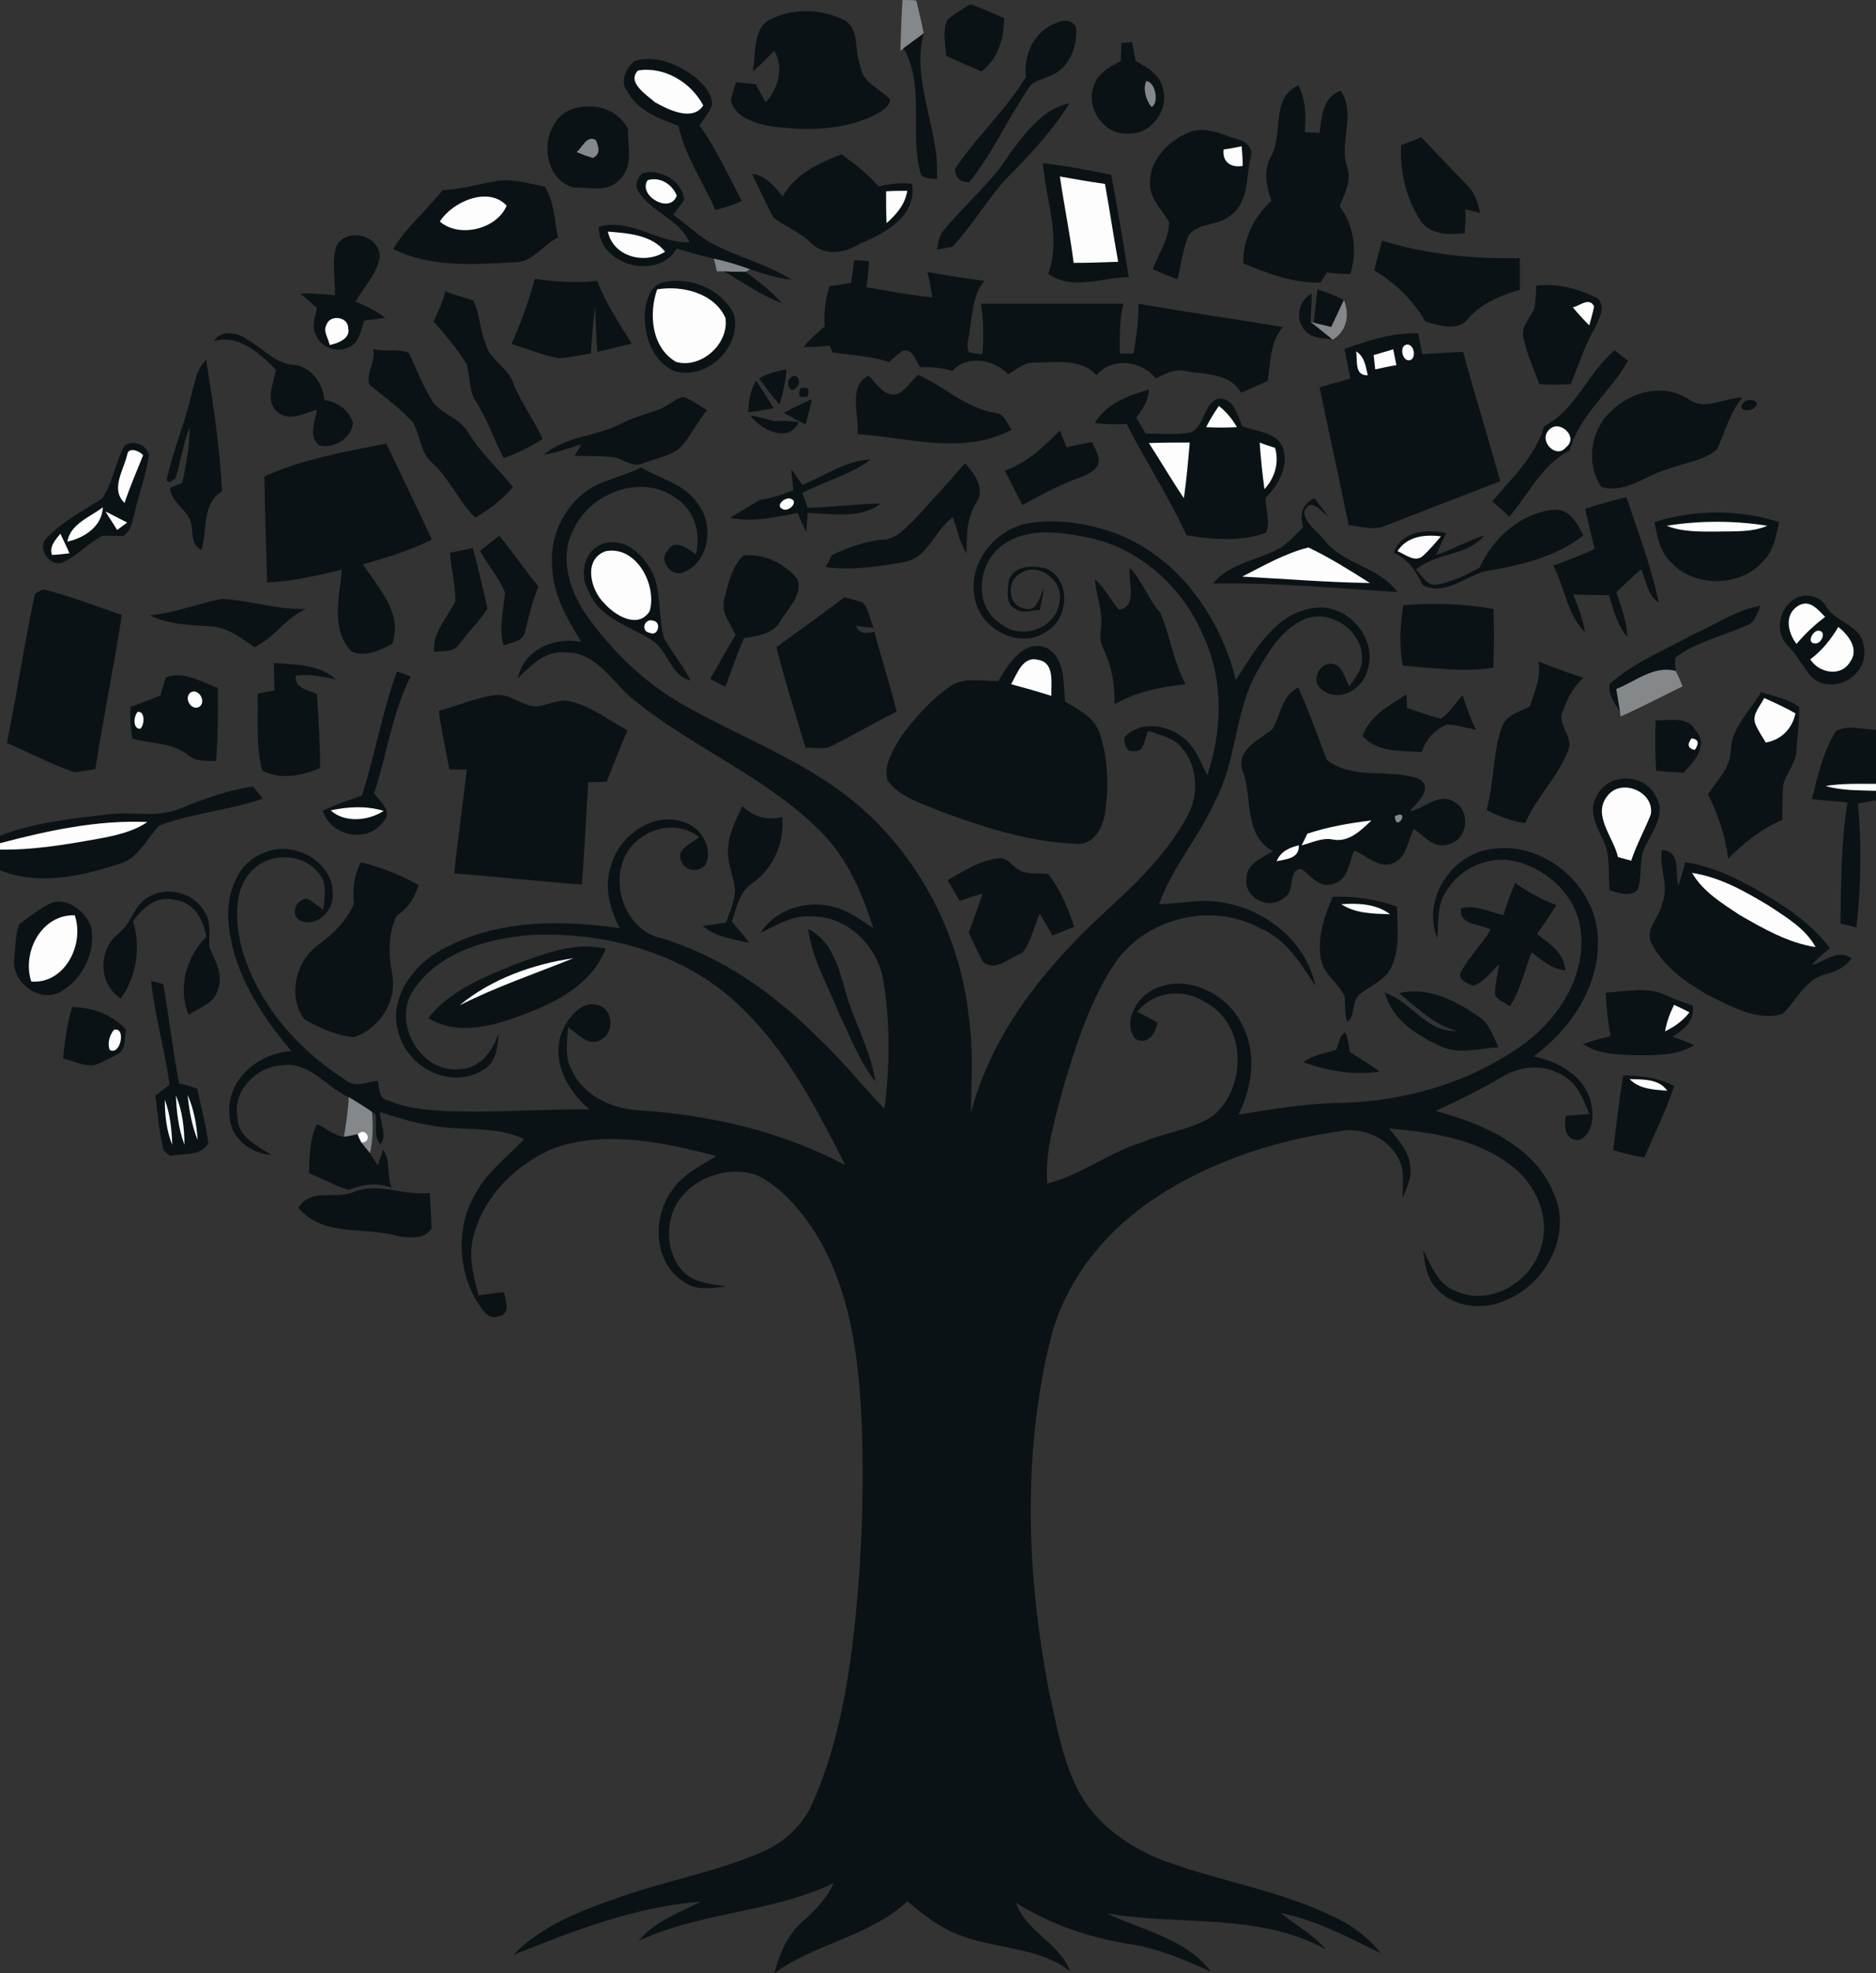 <?xml version="1.0" encoding="utf-8"?>
<!-- Generator: Adobe Illustrator 16.0.0, SVG Export Plug-In . SVG Version: 6.00 Build 0)  -->
<!DOCTYPE svg PUBLIC "-//W3C//DTD SVG 1.1//EN" "http://www.w3.org/Graphics/SVG/1.1/DTD/svg11.dtd">
<svg version="1.1" id="Layer_1" xmlns="http://www.w3.org/2000/svg" xmlns:xlink="http://www.w3.org/1999/xlink" x="0px" y="0px"
	 width="245.318px" height="258.006px" viewBox="277.341 171.001 245.318 258.006"
	 enable-background="new 277.341 171.001 245.318 258.006" xml:space="preserve">
<rect x="277.341" y="171.001" width="245.318" height="258.006" fill="#333333" stroke="none"/>
<g>
	<path fill="#85888A" d="M395.357,171.001c0.484,0,1.316,0,1.802,0.069c0.347,1.456,0.692,2.842,0.97,4.297
		c-0.901,0.693-1.802,1.316-2.633,1.94l-0.416,0.346C395.149,175.436,395.219,173.218,395.357,171.001L395.357,171.001z"/>
	<path fill="#0B1216" d="M401.248,173.565c0.9-0.763,1.938-1.386,2.979-2.01c1.525,0.554,2.98,1.178,4.437,1.802
		c-0.068,2.703-0.762,5.267-2.979,7c-1.523-0.693-3.117-1.317-4.644-2.079C401.039,176.752,400.485,175.02,401.248,173.565
		L401.248,173.565z"/>
	<path fill="#0B1216" d="M378.31,173.427c2.91-1.386,6.445-1.248,9.286,0.138c2.287,1.109,1.387,4.158,2.287,6.167
		c0.277,2.148,2.564,2.841,3.881,4.296c-0.208,1.109-1.315,1.594-2.147,2.079c-4.228,2.01-9.147,2.01-13.651,1.386
		c-2.01-0.416-4.574-1.178-5.059-3.396c0.208-0.832,0.416-1.594,0.692-2.356c0.832,0.069,1.732,0.208,2.564,0.277
		c0.416,0.762,0.832,1.593,1.317,2.356c1.593-1.802,2.425-4.504,1.107-6.722c-0.901,0.901-1.802,1.871-2.841,2.703
		C376.3,178,375.607,174.535,378.31,173.427L378.31,173.427z"/>
	<path fill="#0B1216" d="M415.523,173.98c0.899-0.416,1.938-0.416,2.493,0.485c0.349,2.633-0.97,5.751-3.672,6.583
		c-0.764,0.416-1.732,0.485-2.287,1.178c-2.842,4.088-4.852,8.732-7.97,12.612c-1.179,0-1.802-0.554-1.871-1.732
		c2.772-4.227,6.723-7.761,9.286-12.058C411.157,178.069,412.612,175.02,415.523,173.98L415.523,173.98z"/>
	<path fill="#0B1216" d="M395.496,177.307c0.832-0.624,1.731-1.248,2.633-1.94c-1.663,6.444,2.148,12.612,1.733,19.057
		c-0.763-0.139-2.079,0.069-2.219-1.04C396.327,188.118,398.268,182.158,395.496,177.307L395.496,177.307z"/>
	<path fill="#0B1216" d="M423.978,176.614c0.348,0,1.039-0.069,1.387-0.138c0.139,0.832,0.346,1.663,0.483,2.495
		c1.456,0.832,3.119,1.732,3.535,3.465c0.9,2.841-1.455,6.168-4.436,6.029c-3.188,0.277-5.684-3.257-4.573-6.237
		c0.485-1.663,2.147-2.495,3.534-3.257C423.908,178.208,423.978,177.446,423.978,176.614L423.978,176.614z"/>
	<path fill="#0B1216" d="M360.361,178.97c2.425-0.762,4.989,0.208,7.067,1.524c1.387,0.97,2.98,2.356,3.049,4.158
		c-0.346,1.039-1.107,1.871-1.662,2.771c2.218,3.049,3.741,6.514,5.543,9.841c-1.108,0.554-2.287,0.901-3.466,1.178
		c-1.662-3.673-3.949-7.068-4.851-11.019c-2.564-0.9-5.267-1.94-6.653-4.435C358.352,181.673,359.183,179.871,360.361,178.97
		L360.361,178.97z"/>
	<path fill="#FCFDFC" d="M360.777,180.217c3.396-0.554,6.93,1.525,8.523,4.574c-1.386,2.148-4.574,0.554-6.307-0.416
		C361.886,183.405,359.253,181.742,360.777,180.217L360.777,180.217z"/>
	<path fill="#85888A" d="M427.234,181.604c1.178,0.069,1.731,2.841,0.692,3.396C427.234,184.167,426.749,182.643,427.234,181.604
		L427.234,181.604z"/>
	<path fill="#0B1216" d="M443.52,191.513c1.732-2.979-0.139-7.623,3.604-9.355c0.971,1.871,1.039,4.02,0.832,6.099
		c0.484,0.069,1.455,0.069,1.94,0.138c0.276-2.079,0.414-4.712,2.771-5.544c2.079,3.188-0.347,6.861,0.9,10.187
		c0.484,1.732-0.415,3.327-1.039,4.92c1.871,2.564,2.355,5.891,1.386,8.87c-1.039,0-2.078-0.069-3.049-0.208
		c-0.208,0.277-0.623,0.971-0.831,1.316c-3.535,0.139-6.861-1.178-10.118-2.494c-0.068-3.119,1.387-6.098,3.674-8.177
		C442.965,195.394,442.48,193.315,443.52,191.513L443.52,191.513z"/>
	<path fill="#0B1216" d="M352.531,185.138c2.703-0.693,5.544,0.139,6.93,2.703c-0.069,2.148,0.763,4.92-1.039,6.583
		c-1.456,1.802-4.02,1.04-6.029,1.109C347.68,194.285,347.818,186.455,352.531,185.138L352.531,185.138z"/>
	<path fill="#0B1216" d="M409.562,190.82c2.011-2.564,4.157-5.613,7.622-6.306c-2.354,3.812-5.474,7.068-8.592,10.187
		c-2.356,2.772-4.229,5.891-6.723,8.593c-0.554,0.069-1.524,0.277-2.009,0.347c0.208-0.971,0.276-2.01,1.108-2.772
		C403.742,197.473,407.277,194.632,409.562,190.82L409.562,190.82z"/>
	<path fill="#0B1216" d="M432.777,188.326c2.148-0.901,4.366,0.277,6.444,0.9c1.039,0.208,2.08,1.179,1.664,2.356
		c-0.625,2.634-0.209,5.959-2.771,7.692c-1.663,1.456-4.989,0.693-5.612,3.257c-0.556,1.594-0.763,3.326-1.179,4.99
		c-1.108-0.416-2.218-0.832-3.257-1.317c0.762-2.01,2.147-3.95,2.147-6.167c-0.901-1.594-2.495-2.98-2.495-4.92
		C427.581,191.999,430.076,189.434,432.777,188.326L432.777,188.326z"/>
	<path fill="#85888A" d="M352.738,190.89c0.763-0.624,1.316-2.217,2.495-1.594c0.416,0.832,0.692,1.871-0.348,2.356
		C354.125,191.444,353.432,191.167,352.738,190.89L352.738,190.89z"/>
	<path fill="#0B1216" d="M460.567,189.989c0.9-0.347,1.731-0.693,2.633-1.04c2.01,2.079,3.95,4.227,5.96,6.237
		c1.039,0.97,1.455,2.356,1.731,3.673c-0.623-0.208-1.315-0.347-1.939-0.485c0.069,1.04,0,2.079-0.068,3.119
		c-2.011,0.208-4.437,0.277-5.753-1.594C461.19,196.988,460.358,193.384,460.567,189.989L460.567,189.989z"/>
	<path fill="#FCFDFC" d="M437.353,190.543c0.623-0.069,1.732-0.277,2.355-0.416c0.069,0.832,0.14,1.732,0.14,2.564
		C438.322,192.968,437.145,192.206,437.353,190.543L437.353,190.543z"/>
	<path fill="#0B1216" d="M379.696,196.71c1.594-2.979,4.712-4.366,7.691-5.544c1.732,1.317,3.465,2.564,4.852,4.228
		c1.386-0.347,2.911-0.555,4.366-0.347c0.692,4.227-3.604,6.514-6.86,7.831c-1.94,1.247-4.644,1.663-6.376-0.139
		c-1.455-1.455-3.396-2.079-4.92-3.326c-0.971-1.872-1.871-3.812-2.771-5.683C377.479,193.938,378.656,195.394,379.696,196.71
		L379.696,196.71z"/>
	<path fill="#0B1216" d="M413.721,192.345c3.051,0.347,6.029,0.901,8.94,1.525c0.832,4.435,1.594,8.939,2.286,13.375
		c-3.465,0-7.347,1.802-10.533-0.416C416.146,202.047,414.068,197.126,413.721,192.345L413.721,192.345z"/>
	<path fill="#0B1216" d="M361.332,193.661c2.287-0.693,5.267,0.971,5.475,3.465c-0.416,0.693-0.97,1.317-1.455,1.941
		c1.663,1.178,3.188,2.633,4.921,3.672c3.465,1.872,7.346,2.771,10.603,4.852c-1.871-0.208-3.673-0.763-5.475-1.386
		c-1.525-0.554-3.119-1.04-4.712-1.386c-1.595-0.347-3.258-0.832-4.852-1.316c-2.495,4.296-10.326,2.148-10.188-2.841
		c4.157-1.247,7.762,2.218,11.851,2.009c-1.317-2.979-4.92-3.881-6.653-6.583C360.292,195.324,360.639,194.285,361.332,193.661
		L361.332,193.661z"/>
	<path fill="#0B1216" d="M335.206,195.879c2.495-0.139,4.851-0.832,7.276-1.248c2.078-0.277,4.088,0.416,6.098,0.762
		c1.248,1.94,1.248,4.435,1.731,6.653c-2.01,0.97-3.325,3.326-5.751,3.257c-5.336,0.277-10.948,0.693-15.8-1.732
		C330.494,200.661,333.127,198.512,335.206,195.879L335.206,195.879z"/>
	<path fill="#FCFDFC" d="M362.025,194.562c1.594-0.485,3.187,0.485,3.812,2.009C365.004,199.067,360.708,196.572,362.025,194.562
		L362.025,194.562z"/>
	<path fill="#FCFDFC" d="M415.938,194.077c1.94,0.347,3.882,0.693,5.893,0.97c0.623,3.396,1.106,6.792,1.73,10.187
		c-1.939,0.069-3.88,0.139-5.82,0.139C417.256,201.562,416.493,197.889,415.938,194.077L415.938,194.077z"/>
	<path fill="#FCFDFC" d="M393.209,196.018c0.901-0.069,1.801-0.069,2.772-0.069c-0.277,1.801-1.456,3.118-2.703,4.227
		C393.209,198.789,393.209,197.403,393.209,196.018L393.209,196.018z"/>
	<path fill="#FCFDFC" d="M334.859,199.968c1.663-2.633,6.376-4.644,8.731-2.079C342.344,200.938,337.424,202.185,334.859,199.968
		L334.859,199.968z"/>
	<path fill="#FCFDFC" d="M356.827,201.284c2.633,0.208,5.752,0.416,7.483,2.633C361.609,205.65,357.52,204.542,356.827,201.284
		L356.827,201.284z"/>
	<path fill="#0B1216" d="M321.347,203.155c1.387-2.633,6.029-1.247,5.613,1.663c-0.416,2.148-2.079,3.742-3.118,5.613
		c1.386,0.624,2.703,1.178,3.881,2.148c-0.9,0.139-1.872,0.208-2.771,0.347c-0.416,1.316-0.624,3.049-2.148,3.534
		c-1.523,0.693-3.534-0.069-4.158-1.663c-0.623-1.109-0.069-2.425,0.139-3.534c-0.693-0.624-1.455-1.248-2.148-1.871
		c1.524-0.069,2.979,0.069,4.504,0.208C321.208,207.452,320.653,205.165,321.347,203.155L321.347,203.155z"/>
	<path fill="#0B1216" d="M457.032,206.343c0.347-1.317,0.692-2.564,1.04-3.881c5.82,1.802,11.92,2.425,18.018,2.287
		c0,1.386,0,2.772,0,4.158c-2.494,0.693-4.92,1.732-6.652,3.604c-1.316,1.94-3.881,1.039-5.683,0.554
		C462.161,210.293,459.805,208.006,457.032,206.343L457.032,206.343z"/>
	<path fill="#85888A" d="M370.688,204.818c1.594,0.347,3.188,0.832,4.712,1.386l-0.555,0.346c-0.971,0-1.872,0-2.842-0.069
		c-0.208,0-0.693,0-0.901,0C370.964,206.066,370.825,205.234,370.688,204.818L370.688,204.818z"/>
	<path fill="#0B1216" d="M389.051,205.026c0.485,0,1.456,0.069,1.94,0.139c-0.069,1.109-0.208,2.287-0.347,3.396
		c2.842,0.485,5.683,1.04,8.594,1.316c-0.139-1.108-0.348-2.217-0.624-3.326c2.494,0.485,4.988,0.832,7.482,1.178
		c-1.523,1.664-1.523,4.088-1.938,6.237c0,1.04-0.624,2.148-0.069,3.119c0.415,0.069,1.316,0.208,1.732,0.208
		c0.139-2.217,0.139-4.435-0.208-6.583c6.168,0,12.403,0,18.642,0c-0.555,2.079-0.485,4.296-0.485,6.514c0.485,0,1.388,0,1.804,0
		c0.346-2.148,0.691-4.296,0.623-6.514c6.307,1.108,12.611,2.01,18.918,3.049c-1.732,1.94-1.595,4.644-2.011,7.069
		c-1.178,0.484-2.354,1.04-3.465,1.524c-1.523-2.633-4.712-2.356-7.346-2.841c-1.386-0.347-2.633,0.416-3.812,0.971
		c-1.869-2.356-5.751-2.842-7.761-0.416c-2.147-2.356-5.405-1.594-8.247-1.663c-1.315,0-2.286,1.039-3.324,1.524
		c-1.804-1.94-5.406-2.564-7.277-0.416c-1.317-0.416-2.703-0.554-4.157-0.485c-0.693-0.832-0.971-2.495-2.356-2.148
		c-0.555,0.416-1.179,0.901-1.732,1.456c-2.425-0.763-4.92-0.901-7.415-1.248c-0.069-0.208-0.277-0.693-0.416-0.901
		c-1.109,0.139-2.218,0.208-3.396,0.208c0.831-1.04,1.802-1.871,2.771-2.703c-0.139-1.801,0.138-3.604,0.624-5.266
		c0.97-0.139,1.871-0.278,2.841-0.416C388.774,207.036,388.912,205.997,389.051,205.026L389.051,205.026z"/>
	<path fill="#0B1216" d="M372.003,206.481c0.97,0.069,1.871,0.069,2.842,0.069c1.663,1.248,3.396,2.495,4.712,4.089
		C376.854,209.6,374.499,207.937,372.003,206.481L372.003,206.481z"/>
	<path fill="#0B1216" d="M347.264,207.452c2.702,0.416,5.475,0.555,8.178,0.277c1.107,2.911,2.841,5.544,4.504,8.177
		c-1.524,0.416-2.98,0.763-4.504,1.109c-0.14-2.01-0.208-4.02-0.277-5.959c-0.277,2.009-0.416,4.088-0.554,6.167
		c-1.456,0.208-2.843,0.555-4.229,0.624c-2.147-0.416-4.088-1.247-6.167-1.871C345.462,213.204,346.501,210.362,347.264,207.452
		L347.264,207.452z"/>
	<path fill="#0B1216" d="M364.242,207.868c3.465-0.693,7.483,0.97,9.078,4.227c1.039,4.297-3.604,8.732-7.831,7.415
		c-2.911-1.317-4.021-4.782-3.812-7.762C361.817,210.224,362.44,208.145,364.242,207.868L364.242,207.868z"/>
	<path fill="#0B1216" d="M478.238,208.353c2.842-0.346,5.544,0.416,8.038,1.663c1.108,1.109,0.139,2.703-0.348,3.812
		c-1.385,2.356-2.146,4.92-3.187,7.415c-1.317,0.069-2.703,0.069-4.09,0c-0.763-2.01-1.663-3.95-2.078-6.029
		c-0.415-1.525,0.832-2.564,1.386-3.812C478.169,210.432,478.169,209.393,478.238,208.353L478.238,208.353z"/>
	<path fill="#0B1216" d="M335.553,209.115c1.179,0.416,2.425,0.762,3.672,1.178c0.832,1.594,0.832,3.604,1.525,5.336
		c0.416,2.287,2.841,3.257,3.672,5.336c0.971,2.634,2.703,4.851,3.881,7.415c-1.594,1.04-3.326,1.94-5.128,2.495
		c-1.247-2.426-2.079-4.99-3.534-7.276c-1.04-1.456-0.763-3.396-1.316-5.059c-1.247-1.94-2.702-3.742-4.296-5.475
		C334.583,211.817,335.275,210.501,335.553,209.115L335.553,209.115z"/>
	<path fill="#FCFDFC" d="M363.272,208.838c3.257-0.555,7.483,0.485,8.938,3.742c0.485,3.396-3.188,6.652-6.444,5.752
		C362.51,216.46,362.163,212.025,363.272,208.838L363.272,208.838z"/>
	<path fill="#0B1216" d="M449.617,208.838c1.179,0.346,2.356,0.832,3.465,1.386c-0.554,1.178-1.107,2.356-1.662,3.534
		c-0.763-0.208-1.523-0.346-2.287-0.554C449.271,211.748,449.479,210.293,449.617,208.838L449.617,208.838z"/>
	<path fill="#0B1216" d="M448.023,214.243c-1.387-1.386-0.9-3.95,0.832-4.851c0,1.247-0.069,2.495-0.14,3.672
		c0.972,0.762,1.94,1.594,2.91,2.356C450.381,215.144,448.925,215.352,448.023,214.243L448.023,214.243z"/>
	<path fill="#85888A" d="M453.082,210.224c0.764,1.94,0.417,4.02-1.455,5.197c-0.97-0.762-1.938-1.594-2.91-2.356l0.416,0.139
		c0.764,0.208,1.524,0.346,2.287,0.554C451.975,212.58,452.528,211.402,453.082,210.224L453.082,210.224z"/>
	<path fill="#FCFDFC" d="M483.02,211.194c0.901-0.208,2.148-1.386,2.771-0.139c-0.138,0.832-0.415,1.663-0.623,2.494
		C484.406,212.788,483.645,211.956,483.02,211.194L483.02,211.194z"/>
	<path fill="#FCFDFC" d="M320.03,213.48c0.416-1.386,2.841-1.108,2.841,0.416c0.347,1.386-1.386,2.01-2.425,2.217
		C320.307,215.283,319.544,214.312,320.03,213.48L320.03,213.48z"/>
	<path fill="#0B1216" d="M305.338,215.56c0.97-1.524,3.188-1.039,4.366-0.139c1.939,1.04,3.465,2.98,5.751,3.257
		c2.425,0.069,4.158,2.356,4.296,4.643c1.732,0.208,3.257,1.316,3.742,2.98c-0.14,2.009-2.564,3.465-4.436,2.911
		c-1.454-1.178-0.484-3.119-0.276-4.644c-1.663,0.485-3.742,1.664-5.267,0.208c-1.524-1.455-0.416-3.673-0.068-5.405
		C311.298,217.223,308.665,214.728,305.338,215.56L305.338,215.56z"/>
	<path fill="#0B1216" d="M453.152,216.6c3.117-1.04,6.306-2.148,9.633-2.01c0.207,0.9,0.346,1.802,0.554,2.702
		c1.802-0.069,3.534-0.208,5.336-0.277c1.524,5.613,3.257,11.226,4.853,16.909c-5.061,1.94-10.05,3.881-15.038,5.821
		c-1.524,0.693-3.188,0.069-4.781-0.069c-1.248-6.029-2.564-11.989-3.812-18.018c1.317-0.416,2.702-0.762,4.02-1.177
		C453.638,219.163,453.429,217.916,453.152,216.6L453.152,216.6z"/>
	<path fill="#FCFDFC" d="M460.982,216.184c0.972-0.624,1.664,1.108,0.972,1.802C460.982,218.609,460.29,216.807,460.982,216.184
		L460.982,216.184z"/>
	<path fill="#0B1216" d="M326.128,216.6c1.524,0.485,3.257-0.07,4.712,0.554c0.97,2.217,1.871,4.435,3.188,6.514
		c1.248,1.524,3.465,2.079,4.504,3.812c1.594,2.702,3.95,4.781,5.89,7.207c-1.386,1.663-3.118,2.911-4.919,4.02
		c-2.218-2.148-3.327-5.128-5.683-7.207c-1.525-1.386-1.525-3.534-2.427-5.197c-1.662-1.871-3.741-3.396-5.751-4.99
		C325.158,219.787,326.544,218.193,326.128,216.6L326.128,216.6z"/>
	<path fill="#FCFDFC" d="M456.964,217.431c0.9-0.277,1.732-0.485,2.563-0.762c0.139,0.692,0.276,1.386,0.416,2.079
		c-0.9,0.139-1.871,0.346-2.771,0.554C457.103,218.817,457.032,217.846,456.964,217.431L456.964,217.431z"/>
	<path fill="#FCFDFC" d="M454.678,216.946c1.107,0.693,1.246,1.94,1.523,3.119C454.399,220.134,454.885,218.124,454.678,216.946
		L454.678,216.946z"/>
	<path fill="#0B1216" d="M479.278,226.717c4.157-2.148,5.682-6.999,9.217-9.91c0.415,0.347,1.315,1.039,1.73,1.386
		c-2.285,4.089-6.375,7.069-7.622,11.712c-3.604,1.802-5.336,5.682-7.9,8.662c-0.692-0.693-1.454-1.317-2.217-2.01
		C475.05,233.508,478.1,230.667,479.278,226.717L479.278,226.717z"/>
	<path fill="#0B1216" d="M302.428,222.42c0.416-1.525,0.623-3.188,1.871-4.366c0.901,5.682,1.802,11.434,2.079,17.186
		c-2.703,1.663-1.871,5.059-2.703,7.692c-1.316-0.693-1.109-2.148-1.316-3.396c-0.347-1.871-2.772-2.841-2.772-4.781
		c0.416-0.139,1.178-0.416,1.594-0.624c0.485-2.425,0.97-4.851,0.97-7.346c-0.832,2.148-1.178,4.505-1.871,6.792
		c-0.208,0.139-0.555,0.346-0.763,0.485l-0.416-0.208C299.933,229.974,301.527,226.301,302.428,222.42L302.428,222.42z"/>
	<path fill="#0B1216" d="M376.578,220.48c1.107-0.624,2.355-0.971,3.603-1.179c-0.068,1.594-0.484,3.119-0.899,4.574
		C378.31,222.836,377.479,221.658,376.578,220.48L376.578,220.48z"/>
	<path fill="#0B1216" d="M380.735,220.411c0.831-0.901,1.523,0.693,0.762,1.247C380.666,222.698,379.973,220.965,380.735,220.411
		L380.735,220.411z"/>
	<path fill="#0B1216" d="M389.467,227.756c0.277-2.425-1.316-6.306,1.455-7.623c1.109,1.039,2.079,2.91,3.881,2.356
		c1.04-0.554,1.732-1.663,2.564-2.495c3.465,1.525,6.235,4.366,10.117,4.99c1.178,0.069,1.524,1.317,2.147,2.217
		C403.326,230.528,396.12,228.241,389.467,227.756L389.467,227.756z"/>
	<path fill="#0B1216" d="M375.191,224.915c0-1.456,0.276-2.911,1.04-4.158c0.762,1.178,1.523,2.425,2.286,3.604
		C377.409,224.568,376.3,224.776,375.191,224.915L375.191,224.915z"/>
	<path fill="#0B1216" d="M381.982,221.797c0.97-0.277,1.316,0,0.97,1.039C381.913,223.113,381.636,222.767,381.982,221.797
		L381.982,221.797z"/>
	<path fill="#0B1216" d="M420.513,226.301c1.456-2.495,4.366-3.604,7.068-4.366c-0.069,1.455-0.832,2.633-1.663,3.672
		c0.416,0.693,0.831,1.386,1.247,2.079c1.94,0,3.95,0.208,5.892-0.139c1.939-0.901,1.594-3.88,3.672-4.435
		c2.011-0.069,2.427,2.218,3.05,3.604c1.871,0.763,4.78,0.763,5.404,3.119c0.623,2.425-0.763,4.643-2.355,6.306
		c0,1.455,0.692,3.119,0.07,4.504c-3.327,1.247-7,0.901-10.396,0.347c-2.287-4.99-5.337-9.633-7.832-14.553
		C423.284,226.509,421.898,226.509,420.513,226.301L420.513,226.301z"/>
	<path fill="#0B1216" d="M487.94,224.846c2.562-2.633,6.93-3.812,10.186-1.663c2.149,1.594,4.714-0.208,7.069-0.208
		c-1.662,2.01-2.287,4.505-3.326,6.792c-1.802,1.525-4.297,1.732-6.376,2.564c-2.91,0.762-5.544,3.257-8.731,2.356
		C484.684,231.776,485.307,227.271,487.94,224.846L487.94,224.846z"/>
	<path fill="#0B1216" d="M363.064,224.707c1.386-0.346,2.286-1.524,3.673-1.802c1.108,0.416,2.079,1.109,3.049,1.731
		c-1.386,1.664-2.217,3.673-3.742,5.128c-1.386,0.9-3.049,1.247-4.574,1.802c-1.315,0.624-2.563-0.485-3.812-0.763
		c-1.732-0.208-3.465-0.139-5.197-0.208c0.208-0.347,0.693-1.109,0.901-1.525c-1.595,0.555-3.257,1.109-4.92,1.386
		c2.841-2.425,6.791-2.356,10.048-4.02C359.946,225.678,361.54,225.192,363.064,224.707L363.064,224.707z"/>
	<path fill="#0B1216" d="M379.834,224.984c1.179-0.624,2.426-1.248,3.673-1.802c-0.276,1.109-0.484,2.218-0.832,3.326
		C381.775,226.024,380.804,225.539,379.834,224.984L379.834,224.984z"/>
	<path fill="#0B1216" d="M505.334,223.668c0.415-0.763,2.495-0.278,1.455,0.624C506.305,224.915,504.294,224.707,505.334,223.668
		L505.334,223.668z"/>
	<path fill="#FCFDFC" d="M435.064,226.855c0.485-0.97,1.039-1.871,1.663-2.771c0.971,0.762,1.732,1.664,2.356,2.771
		C437.698,226.924,436.381,226.924,435.064,226.855L435.064,226.855z"/>
	<path fill="#0B1216" d="M375.469,225.331c1.109,0.138,2.148,0.485,3.188,0.762c1.04-0.139,2.079,0,3.119,0.069
		C380.597,229.073,376.785,227.202,375.469,225.331L375.469,225.331z"/>
	<path fill="#FCFDFC" d="M479.901,227.202c1.386-1.455,3.949,0.971,2.217,2.287C480.872,231.083,478.446,228.657,479.901,227.202
		L479.901,227.202z"/>
	<path fill="#0B1216" d="M408.731,232.538c2.91-1.039,5.128-3.118,7.206-5.267c0.209,0.555,0.624,1.663,0.901,2.218
		c1.109-0.277,2.217-0.485,3.326-0.693c0.347,0.97,1.109,1.871,0.762,2.98c-0.623,1.108-2.01,1.524-3.117,1.94
		c-2.356,0.9-4.573,2.148-6.791,3.326C410.256,235.518,409.494,233.993,408.731,232.538L408.731,232.538z"/>
	<path fill="#0B1216" d="M293.627,229.281c1.109-0.901,2.98-0.069,3.188,1.248c-0.347,2.495-1.248,4.851-1.802,7.276
		c-0.347,1.109-0.416,2.495-1.525,3.257c-0.901,0.069-1.871-0.069-2.772,0c-1.801,0.97-3.257,2.564-5.128,3.465
		c-1.594,0.763-3.465-1.801-2.217-3.118c2.079-2.217,4.851-3.604,7.345-5.267C292.102,234.132,292.38,231.499,293.627,229.281
		L293.627,229.281z"/>
	<path fill="#0B1216" d="M311.922,233.3c4.99-2.287,10.604-3.257,15.938-4.297c2.01,4.228,4.02,8.386,5.96,12.543
		c-2.843,1.456-5.96,2.356-9.01,3.257c2.011,3.049,5.268,6.444,3.812,10.395c-1.525,0.832-3.673,1.801-5.336,0.97
		c-2.772-2.911-1.524-7.138-1.248-10.672c-3.188,0.762-6.444,1.525-9.771,1.663C312.13,242.517,311.991,237.943,311.922,233.3
		L311.922,233.3z"/>
	<path fill="#FCFDFC" d="M427.581,228.934c1.802-0.069,3.534-0.069,5.337-0.069c-0.209,2.426-0.416,4.851-0.764,7.276
		C430.561,233.785,429.105,231.291,427.581,228.934L427.581,228.934z"/>
	<path fill="#FCFDFC" d="M442.064,228.865c0.484,0.208,1.524,0.554,2.01,0.693c0.555,1.94,0,3.881-1.387,5.405
		C442.411,232.884,442.203,230.875,442.064,228.865L442.064,228.865z"/>
	<path fill="#FCFDFC" d="M293.973,230.459c0.139-1.109,1.663-0.485,2.079,0.069c-0.832,2.079-1.732,4.158-2.425,6.237
		C291.756,234.963,293.488,232.538,293.973,230.459L293.973,230.459z"/>
	<path fill="#0B1216" d="M382.26,234.409c2.911-1.178,5.613-3.188,8.939-3.327c-2.633,2.01-6.029,2.841-8.939,4.366
		c0.208,0.624,0.485,1.316,0.693,1.94c3.188-0.069,6.375-0.485,9.562-0.555c-2.634,2.079-6.375,1.316-9.562,1.247
		c0,0.624-0.138,1.872-0.208,2.495c-0.347-0.832-0.763-1.663-1.109-2.495c-2.979,0.555-5.82,1.248-8.87,0.624
		c1.316-0.763,2.634-1.524,3.95-2.356c1.524-0.208,2.98-0.693,4.366-1.247c-0.069-0.901-0.208-1.871-0.278-2.772
		C381.29,232.954,381.775,233.716,382.26,234.409L382.26,234.409z"/>
	<path fill="#0B1216" d="M396.812,239.052c2.287-2.495,4.505-4.92,6.722-7.484c1.248,1.386,2.702,3.326,1.456,5.197
		c-1.248,2.01-1.248,4.296-1.248,6.583c-0.971-1.386-1.178-3.119-1.802-4.712c-2.426,1.732-3.258,5.405-6.515,5.89
		c-3.326,0.555-6.791,1.109-10.118,0.624c0.208-0.416,0.624-1.178,0.832-1.594c2.148-0.97,4.436-1.871,6.86-2.009
		C394.595,241.408,395.704,240.091,396.812,239.052L396.812,239.052z"/>
	<path fill="#0B1216" d="M356.342,233.993c1.594-0.624,3.326-1.109,4.852-1.871c2.495,1.525,5.751,2.148,7.415,4.782
		c2.147,2.703,1.524,7.623-1.94,8.939c-1.456,0.693-3.257-1.524-2.079-2.772c0.901-1.732,2.702-0.346,3.742,0.416
		c0.693-2.702-0.138-5.682-2.494-7.276c-4.436-3.396-11.365-0.831-13.514,4.089c-2.01,3.812-0.347,8.316,2.01,11.573
		c3.396,4.643,7.692,8.731,12.751,11.504c7.484,4.227,15.8,7.207,22.453,12.89c8.108,6.93,13.305,17.047,14.483,27.581
		c0.624,4.228,0.346,8.454,0.276,12.682c2.771-10.603,9.91-19.334,17.812-26.542c4.019-3.673,7.969-7.553,10.53-12.335
		c1.525-2.841,1.318-6.583-0.83-8.939c-1.039-1.317-2.842-1.594-4.297-2.148c-0.554,0.901-0.416,2.841-1.938,2.633
		c-0.971,0.208-1.317-1.109-1.179-1.802c1.939-2.079,5.267-1.732,7.415-0.138c1.731,1.178,2.493,3.256,3.396,5.128
		c2.009-5.96,2.148-12.613-0.555-18.364c-2.635-6.098-7.971-11.088-14.483-12.612c-3.881-0.832-8.385-1.594-11.781,0.901
		c-3.256,2.356-3.812,8.108-0.067,10.326c2.633,2.079,7.137,0.554,7.554-2.911c0.623-2.702-2.703-5.405-5.128-3.742
		c-1.803,0.97-1.664,4.227,0.554,4.574c1.595,0.624,2.011-1.594,2.563-2.703c-0.14,0.97-0.347,1.94-0.555,2.911
		c-0.971,0-2.147,0.485-3.05-0.069c-1.523-0.624-1.178-2.634-0.97-3.95c0.831-1.871,3.188-1.871,4.921-1.386
		c3.256,1.525,2.91,6.583-0.07,8.247c-3.533,2.426-8.73-0.416-9.354-4.504c-0.901-4.504,2.702-8.939,7.067-9.702
		c3.949-0.624,8.038,0.069,11.712,1.456c7.97,3.188,13.374,10.88,15.385,19.057c2.494-3.881,5.196-8.801,10.256-9.425
		c4.365-0.624,8.385,4.02,6.93,8.246c-0.624,2.426-3.74,4.158-5.89,2.495c-1.456-0.97-0.625-3.326,1.039-3.465
		c1.594,0,1.871,1.871,2.494,2.98c0.832-1.178,1.871-2.426,1.664-3.95c-0.14-3.465-4.158-6.167-7.484-4.851
		c-2.842,1.247-4.574,3.95-6.029,6.514c-3.188,5.336-2.771,11.85-5.683,17.255c-2.079,4.713-5.613,8.663-7.345,13.514
		c2.771-0.069,5.611-0.762,8.385-0.208c5.613,0.901,10.879,5.128,12.058,10.88c-1.939-2.979-3.881-6.167-7.275-7.554
		c-6.236-3.396-14.622-1.386-18.78,4.366c-3.396,4.989-5.198,10.812-6.93,16.562c-1.04,4.088-2.426,8.246-2.079,12.474
		c4.436-1.108,8.106-4.089,12.474-5.405c2.98-1.316,6.376-1.593,9.147-3.396c4.504-3.672,4.504-11.92-0.832-14.829
		c-2.84-1.94-6.791-1.595-9.009,1.178c0.831,0.416,1.732,0.902,2.634,1.388c-0.208,1.455-1.316,3.049-2.91,2.147
		c-1.594-2.079,0-5.06,2.01-6.237c4.297-2.564,10.048,0.208,11.988,4.434c1.939,3.675,1.315,8.108-0.484,11.713
		c4.158-0.692,8.385-1.387,12.611-1.524c8.871-0.067,17.811-2.633,24.948-7.899c4.435-3.326,7.83-8.8,7.207-14.483
		c-0.416-4.504-4.229-8.177-8.594-9.216c-3.465-0.832-7.415,0.97-9.146,4.158c-1.109,1.732-0.832,3.88-1.04,5.89
		c-2.079-5.267,2.079-11.295,7.554-11.711c6.583-0.762,13.166,4.851,13.443,11.573c0.347,6.236-3.465,11.989-8.385,15.592
		c3.188,0.691,6.444,2.426,7.414,5.751c0.484,1.731,0.484,4.437-1.523,5.198c-1.802,0.068-2.01-1.803-1.664-3.188
		c1.04-0.069,2.011-0.139,3.05-0.207c-0.691-1.733-1.386-3.674-3.05-4.782c-2.425-1.802-5.89-1.662-8.384-0.067
		c-2.843,1.661-5.753,3.116-8.662,4.434c6.166,1.664,13.026,4.574,15.521,10.949c2.286,5.336-1.108,11.573-6.168,13.724
		c-3.05,1.454-7.138,1.106-9.354-1.597c-1.249-1.315-1.387-3.187-1.664-4.92c1.108,2.079,2.011,4.713,4.504,5.476
		c4.366,1.87,9.564-1.248,10.881-5.613c1.386-4.021-0.624-8.523-3.95-10.949c-4.505-3.465-10.396-4.297-15.869-4.781
		c1.179,1.455,2.563,2.911,2.771,4.852c0.277,1.524-0.484,2.91-0.97,4.228c-0.07-1.595,0.275-3.326-0.417-4.851
		c-1.247-2.842-4.644-4.437-7.691-3.883c-9.286,1.318-18.572,4.437-26.193,10.119c-5.821,4.365-10.326,10.604-11.921,17.74
		c-3.532,14.829-2.909,30.354-0.067,45.251c0.969,4.367,1.731,8.871,3.742,12.891c2.285,4.573,6.721,7.623,11.363,9.425
		c7.346,2.702,15.315,3.881,22.385,7.414c2.285,1.108,4.364,2.635,5.89,4.645c-4.228-2.079-8.385-4.297-13.097-5.268
		c2.01,1.595,4.296,2.842,5.959,4.781c-8.802-4.852-19.126-3.05-28.689-4.713c4.712,2.219,10.396,3.326,13.652,7.623
		c-3.396-1.522-6.861-3.049-10.604-3.604c-5.267-0.831-10.395-2.563-14.897-5.404c1.315,3.812,5.683,5.196,7.067,8.938
		c-4.228-3.257-9.841-2.841-14.623-4.78c-2.493-0.971-4.642-2.634-6.651-4.365c-4.92,4.643-11.989,5.474-17.395,9.424
		c0.693-2.562,1.732-5.128,3.812-6.86c1.594-1.387,3.049-2.979,3.95-4.921c-8.108,3.882-17.395,3.743-25.501,7.556
		c2.078-2.564,5.267-3.674,8.107-5.128c-8.523,0.623-16.562,3.812-24.463,6.93c3.604-3.743,8.593-5.684,13.375-7.346
		c6.237-2.287,12.889-3.396,18.988-6.029c2.979-1.247,5.475-3.535,6.722-6.444c2.98-6.652,4.366-13.859,5.267-20.998
		c1.109-9.425,1.525-18.918,1.179-28.412c-0.348-8.73-1.456-17.879-6.237-25.433c-1.871-2.842-4.227-5.612-7.346-7.207
		c-3.812-1.455-8.731,0.277-10.741,3.88c-1.386,2.704-1.178,6.377,0.97,8.663c1.456,1.524,3.673,1.595,5.613,1.94
		c-1.802,0.207-3.95,0.623-5.544-0.624c-3.95-2.494-4.158-8.386-1.525-11.921c1.387-2.077,3.743-3.256,5.822-4.504
		c-6.792-1.731-14.137-3.395-21.067-1.107c-4.919,2.009-9.285,6.167-10.672,11.436c-0.762,2.633-0.068,5.336,0.624,7.898
		c1.108-0.139,2.218-0.348,3.326-0.416c0.208,1.04,0.901,2.911-0.693,3.119c-1.524,0.691-2.355-1.247-3.049-2.219
		c-2.287-4.157-2.495-9.493-0.068-13.651c1.523-2.91,4.227-4.92,6.443-7.274c-3.465-1.664-7.346-1.109-11.019-1.596
		c-2.702-0.346-5.268-1.107-7.831-1.939c0,1.316,0.97,3.051,0.069,4.228c-0.971-0.97-0.416-2.702-0.693-4.021l-0.416-0.207
		c-0.97-0.693-2.01-1.316-3.049-1.939c-2.98-1.316-5.198-4.782-8.801-4.158c-3.327,0.208-6.375,3.326-5.752,6.723
		c0,2.634,2.564,3.742,4.436,4.988c-2.772-0.207-5.336-2.217-5.475-5.059c-0.555-4.643,3.742-8.316,8.107-8.523
		c-4.088-4.781-7.762-10.534-8.247-16.978c-0.276-3.534,1.109-7.762,4.782-9.009c3.742-1.594,8.939,1.178,8.87,5.475
		c0.139,2.287-2.356,4.573-4.505,3.326c-1.039-1.04-0.208-2.634,1.108-2.772c0.763,0.416,1.455,0.97,2.148,1.455
		c0.139-1.594,0.624-3.465-0.624-4.782c-2.009-2.564-6.029-2.702-8.385-0.624c-2.702,2.356-2.495,6.375-1.871,9.563
		c1.802,7.623,7.275,13.93,13.721,18.087c1.247,1.108,2.841,0.277,4.296,0.14c0.208,1.039,0.07,2.354,1.386,2.562
		c2.287,1.04,4.852,1.247,7.347,1.386c6.306,0.277,12.611-0.276,18.918-0.207c-2.841-2.426-4.92-6.168-3.673-9.909
		c0.762-1.871,2.494-4.365,4.78-3.742c2.079,0.555,2.219,3.672,0.348,4.574c-1.663,0.899-2.979-0.832-4.228-1.664
		c-0.139,1.871-0.484,3.949,0.485,5.612c1.594,3.466,5.405,5.129,9.078,5.269c9.217,0.623,18.434,2.771,26.68,7.137
		c-3.812-7.483-7.762-15.176-13.999-20.996c-7.207-6.792-17.463-9.564-27.234-9.079c-5.612,0.485-11.919,2.217-15.245,7.207
		c-2.842,4.296,0.97,10.949,6.167,10.325c2.633-0.139,4.228-2.424,4.989-4.713c-0.139,1.732-0.276,3.882-2.079,4.852
		c-4.02,2.495-9.562-0.139-10.88-4.504c-1.594-4.158,1.179-8.524,4.645-10.741c7.137-4.435,16.008-4.504,24.114-3.327
		c-1.246-2.494-2.078-5.405-1.108-8.177c1.04-3.881,5.336-7,9.354-5.751c2.287,0.623,4.021,3.256,3.051,5.543
		c-0.832,1.247-2.843,0.97-3.258-0.485c-0.624-1.593,1.455-2.148,2.356-3.049c-2.91-2.287-7.207-1.178-9.217,1.732
		c-2.703,4.02-0.485,10.464,4.296,11.503c7.831,2.356,14.622,7.139,20.374,12.891c3.118,2.909,5.821,6.307,8.801,9.424
		c0.693-5.543,0.762-11.156-0.139-16.7c-0.692-4.505-4.712-8.593-9.494-8.455c-2.425-0.208-4.504,1.178-6.583,2.148
		c2.01-3.188,6.306-4.436,9.841-3.326c1.801,0.485,3.326,1.663,4.919,2.702c-1.455-4.573-3.396-9.147-6.86-12.612
		c-7.067-7.138-16.631-10.88-24.393-17.188c-2.842-2.217-4.782-6.237-8.871-6.237c-2.703-0.346-4.643,1.664-6.375,3.396
		c0.762-3.812,4.781-5.475,8.315-4.782c-1.871-3.049-3.742-6.236-3.812-9.909C349.135,240.438,351.907,235.587,356.342,233.993
		L356.342,233.993z"/>
	<path fill="#FCFDFC" d="M380.735,236.21c1.107,0.347-0.208,1.732-0.972,1.386C378.587,237.181,379.973,235.934,380.735,236.21
		L380.735,236.21z"/>
	<path fill="#0B1216" d="M447.748,239.953c-0.486-1.594-0.141-3.049,1.454-3.812c0.624,0.762,1.179,1.524,1.802,2.356
		c-1.04-0.762-2.354-2.564-3.119-0.555c0.14,1.594,1.732,2.495,2.635,3.673c2.426,3.188,7.139,3.465,9.562,6.792
		c-8.039-0.485-16.078-1.248-24.115-1.109c2.217-2.703,5.891-3.049,8.801-4.643C445.876,241.893,446.777,240.854,447.748,239.953
		L447.748,239.953z"/>
	<path fill="#FCFDFC" d="M473.526,236.21C474.011,236.696,474.011,236.696,473.526,236.21L473.526,236.21z"/>
	<path fill="#0B1216" d="M484.613,237.527c1.802-0.554,3.604-1.109,5.406-1.524c1.522,4.574,3.256,9.078,4.227,13.79
		c-1.455-0.97-1.663-2.841-2.286-4.366c-1.109,0.97-2.219,2.01-3.257,2.98c0.623,1.941,1.385,3.881,1.454,5.891
		c-1.386-1.525-1.801-3.604-2.426-5.475c-1.523,0-3.049-0.069-4.643-0.069c0.623,1.594,1.247,3.188,1.523,4.92
		c-2.355-2.287-2.634-5.89-4.157-8.731c1.87-0.624,3.673-1.386,5.405-2.148C485.445,241.062,485.029,239.329,484.613,237.527
		L484.613,237.527z"/>
	<path fill="#FCFDFC" d="M292.102,236.904C292.449,237.25,292.449,237.25,292.102,236.904L292.102,236.904z"/>
	<path fill="#FCFDFC" d="M286.143,241.824c0.416-2.356,2.98-3.188,4.643-4.504C290.716,239.814,288.36,241.339,286.143,241.824
		L286.143,241.824z"/>
	<path fill="#FCFDFC" d="M291.132,237.874c0.97,0.485,1.871,0.97,2.841,1.455c-0.346,0.277-0.97,0.693-1.316,0.97
		C292.171,239.468,291.617,238.706,291.132,237.874L291.132,237.874z"/>
	<path fill="#0B1216" d="M470.823,245.22c1.731-3.812,5.267-7.069,9.562-7.554c2.147-0.277,3.188,1.732,4.021,3.327
		c-3.673,2.91-8.387,3.95-12.891,4.712c-2.563,0.693-5.336,3.257-8.107,1.802c-0.9-1.732-1.871-3.396-3.812-4.227
		c1.04-2.911,4.297-3.119,6.861-2.564c-0.485,0.971-0.901,1.872-1.317,2.841c2.148-0.693,4.158-1.871,6.307-2.563
		c-2.218,2.771-6.374,2.217-8.938,4.504c0.762,0.693,1.386,2.148,2.702,1.94C467.22,247.091,469.091,246.19,470.823,245.22
		L470.823,245.22z"/>
	<path fill="#0B1216" d="M493.691,239.26c5.197-1.664,11.088-1.664,16.285,0c-0.347,1.801-0.692,3.603-1.94,4.989
		c-2.91,3.465-8.87,3.673-12.058,0.416C494.454,243.279,494.038,241.2,493.691,239.26L493.691,239.26z"/>
	<path fill="#FCFDFC" d="M495.286,239.745c4.365-0.693,8.801-0.693,13.166,0c-2.079,0.901-4.365,0.693-6.583,0.762
		C499.651,240.507,497.364,240.577,495.286,239.745L495.286,239.745z"/>
	<path fill="#FCFDFC" d="M284.133,243.556c-0.346-1.109,0.416-1.94,1.109-2.771c0.416,0.901,0.832,1.732,1.178,2.564
		C285.865,243.418,284.688,243.556,284.133,243.556L284.133,243.556z"/>
	<path fill="#0B1216" d="M340.126,243.002c0.832-0.624,1.664-1.317,2.495-1.941c1.801,2.079,3.326,4.504,5.128,6.583
		c-0.762,1.941-1.248,3.881-1.732,5.891c-0.208,1.386-1.802,1.455-2.841,1.871c-0.624-2.287,0-4.643,0.208-6.93
		C342.552,246.467,341.097,244.873,340.126,243.002L340.126,243.002z"/>
	<path fill="#FCFDFC" d="M460.082,243.071c1.247-1.94,3.534-2.217,5.683-1.94c-0.763,0.901-1.456,1.732-2.286,2.495
		C462.438,244.665,461.122,243.487,460.082,243.071L460.082,243.071z"/>
	<path fill="#0B1216" d="M354.333,248.338c-1.316-2.148-0.624-5.613,2.079-6.306c3.049-0.762,5.613,2.01,6.583,4.643
		c0.763,2.564,0.485,5.197,1.178,7.762c1.039,1.94,2.495,3.534,3.465,5.544c-2.633-0.624-2.911-3.95-5.059-5.267
		C359.668,252.842,355.718,251.872,354.333,248.338L354.333,248.338z"/>
	<path fill="#0B1216" d="M336.176,243.279c0.971-0.208,2.01-0.416,2.98-0.624c0.762,2.633,1.315,5.267,1.939,7.9
		c-1.04,1.663-2.495,3.049-3.673,4.643c-0.692,1.178-2.147,0.832-3.327,1.04c-0.208-2.564,1.732-4.436,2.772-6.583
		C336.938,247.506,336.315,245.427,336.176,243.279L336.176,243.279z"/>
	<path fill="#FCFDFC" d="M356.55,243.071c4.021-0.762,6.722,4.435,5.752,7.831c-1.523,2.426-4.574,0.554-5.959-1.04
		C354.541,248.13,353.57,244.111,356.55,243.071L356.55,243.071z"/>
	<path fill="#FCFDFC" d="M439.777,246.397c2.842-1.455,5.612-3.049,8.662-3.811c2.772,1.316,5.405,2.979,8.038,4.643
		C450.865,247.16,445.321,246.675,439.777,246.397L439.777,246.397z"/>
	<path fill="#0B1216" d="M374.567,243.625c2.634-0.277,5.404,1.04,7.067,3.119c0.693,2.01-1.247,3.812-2.217,5.405
		c-0.97,1.802-3.049,2.01-4.782,2.287c-0.899,2.079-1.663,4.227-2.425,6.375c-0.485-0.277-1.524-0.762-2.01-1.04
		c1.108-1.94,2.218-3.88,3.327-5.751c-0.693-1.524-2.011-3.049-1.456-4.782C372.558,247.298,373.043,245.081,374.567,243.625
		L374.567,243.625z"/>
	<path fill="#0B1216" d="M425.086,245.22c1.663,1.802,2.426,4.157,4.021,5.959c1.246,3.049,1.731,6.375,3.258,9.286
		c-3.189,0.347-6.445,0.971-9.287,2.634c0.07-2.495-0.346-4.989-1.455-7.276c-0.555-0.97-0.346-2.079-0.277-3.119
		c0.14-2.079-0.691-3.95-0.831-5.959c1.317,1.109,2.01,2.703,3.118,3.95C426.195,250.417,424.809,246.952,425.086,245.22
		L425.086,245.22z"/>
	<path fill="#0B1216" d="M281.916,248.615c0.208-0.139,0.762-0.416,1.04-0.555c3.534,0.832,6.86,2.218,10.325,3.327
		c-1.04,6.722-2.425,13.444-3.465,20.166c-0.9,0.139-1.802,0.347-2.772,0.416c-3.049-1.04-5.821-2.564-8.801-3.812
		C279.56,261.644,280.529,255.129,281.916,248.615L281.916,248.615z"/>
	<path fill="#0B1216" d="M296.884,251.456c3.326-0.277,6.375-1.594,9.563-2.148c3.673,0.208,7.207,1.456,10.949,1.317
		c-2.703,1.109-4.158,3.812-6.793,4.989c-1.731-1.178-3.465-2.564-5.612-2.703C302.29,252.704,299.448,252.704,296.884,251.456
		L296.884,251.456z"/>
	<path fill="#0B1216" d="M387.734,249.1c0.832,0.208,1.664,0.416,2.426,0.693c0.832,0.901,0.9,2.218,1.455,3.327
		c-0.624-0.069-1.803-0.208-2.356-0.277c0.416,1.109,1.456,0.971,2.426,0.762c0.901,3.534,2.079,6.93,2.91,10.464
		c-2.91,1.386-5.612,3.049-8.454,4.435c-1.04,0.624-2.355,0.139-3.465,0.277c-1.316-4.435-2.703-8.731-3.812-13.167
		C381.844,253.466,384.824,251.318,387.734,249.1L387.734,249.1z"/>
	<path fill="#0B1216" d="M511.917,249.377c1.317-0.9,3.327-0.554,4.158,0.832c1.247,2.287,4.782,2.426,4.989,5.405
		c0.763,3.604-3.95,6.445-6.79,3.95c-1.18-1.317-1.942-2.98-3.259-4.228C509.423,253.604,509.979,250.556,511.917,249.377
		L511.917,249.377z"/>
	<path fill="#0B1216" d="M460.844,250.14c3.882-0.347,7.831-0.208,11.781,0.485c0.139,2.563,0.069,5.128,0,7.692
		c-3.95,0.624-7.97,0-11.85-0.277C460.29,255.406,460.429,252.773,460.844,250.14L460.844,250.14z"/>
	<path fill="#FCFDFC" d="M512.61,250.14c1.455-0.763,2.495,0.624,3.396,1.525c-1.386,1.039-2.634,2.217-3.742,3.534
		C511.086,253.674,510.601,251.249,512.61,250.14L512.61,250.14z"/>
	<path fill="#0B1216" d="M498.89,253.882c2.91-1.247,5.543-3.188,8.662-3.673c-0.416,1.04-0.763,2.287-1.939,2.633
		c-3.118,1.386-6.515,2.079-9.218,4.158c0,0.416,0,1.317,0.069,1.732c-2.842-0.762-5.268,1.386-7.761,2.356
		c0.138,0.97,0.346,2.01,0.484,2.98c-0.692-1.109-1.663-2.287-1.316-3.673C491.059,257.555,495.146,255.961,498.89,253.882
		L498.89,253.882z"/>
	<path fill="#FCFDFC" d="M362.718,252.149c1.179,0.139,0.693,2.148-0.416,1.594C361.054,253.535,361.609,251.803,362.718,252.149
		L362.718,252.149z"/>
	<path fill="#FCFDFC" d="M515.105,253.466c1.177,0,0.414,1.732-0.348,1.663C513.511,255.199,514.343,253.466,515.105,253.466
		L515.105,253.466z"/>
	<path fill="#FCFDFC" d="M514.065,257.208c1.523-1.108,2.702-2.633,3.674-4.227c1.314,1.04,2.771,2.911,1.522,4.574
		C518.086,259.564,515.175,259.01,514.065,257.208L514.065,257.208z"/>
	<path fill="#0B1216" d="M407.9,260.05c1.248-2.148,3.257-5.475,6.235-4.366c2.564,1.316,2.218,4.643,2.495,7.068
		c1.733,1.04,3.812,2.01,4.505,4.089c1.107,3.326,1.246,6.999,0.693,10.533c-0.279,1.871-1.525,4.227-3.812,3.95
		c-6.098-0.208-11.987-2.148-17.671-4.227c-2.425-1.04-5.267-1.802-6.93-4.019c-0.624-2.079,0.762-4.088,1.802-5.821
		c1.732-2.356,3.742-4.644,6.168-6.376C403.258,259.426,405.683,260.119,407.9,260.05L407.9,260.05z"/>
	<path fill="#FCFDFC" d="M409.562,260.465c0.764-1.316,1.524-3.742,3.534-3.187c2.218,0.346,1.662,3.118,1.732,4.712
		C413.098,261.436,411.365,260.95,409.562,260.465L409.562,260.465z"/>
	<path fill="#0B1216" d="M478.515,257.485c1.941,0.762,3.882,1.525,5.893,2.148c-1.316,1.109-2.08,2.633-2.634,4.227
		c-1.039,1.802,1.455,3.396,0.623,5.267c-1.315,3.465-4.157,6.098-5.612,9.494c-1.802-0.208-3.465-0.901-5.061-1.732
		c1.04-3.535,0.764-7.346,2.012-10.811c0.554-1.663,2.354-2.009,3.673-2.702C477.961,261.436,478.932,259.564,478.515,257.485
		L478.515,257.485z"/>
	<path fill="#0B1216" d="M313.169,257.693c2.702,0.208,5.959,0.139,8.108,2.148c-1.733-0.347-3.465-0.763-5.268-0.485
		c-0.139,1.663,1.594,1.871,2.772,2.356c0.208,3.257,0.416,6.444,0.416,9.702c-2.356,1.04-5.198,1.594-7.555,0.346
		c-0.9-3.257-0.484-6.722-0.624-10.048c0.555-0.139,1.663-0.347,2.218-0.416C313.169,260.119,313.169,258.871,313.169,257.693
		L313.169,257.693z"/>
	<path fill="#85888A" d="M488.703,261.089c2.493-0.97,4.919-3.118,7.761-2.356c0.347,0.624,0.623,1.317,0.9,2.01
		c-2.703,1.316-5.336,2.703-8.107,3.95l-0.069-0.624C489.049,263.099,488.841,262.059,488.703,261.089L488.703,261.089z"/>
	<path fill="#0B1216" d="M329.246,258.802c0.485,0.139,1.316,0.485,1.802,0.624c-2.425,4.782-3.118,10.256-4.781,15.315
		c0.832,1.109,2.495,2.356,1.179,3.742c-2.079,2.841-6.86,1.871-7.9-1.456c1.663-0.832,3.396-1.386,5.128-2.009
		C326.405,269.682,327.306,264.069,329.246,258.802L329.246,258.802z"/>
	<path fill="#0B1216" d="M299.032,259.564c2.287-0.901,4.643,0.624,6.792,1.386c0.069,3.188,0,6.376-0.208,9.563
		c-1.247-0.069-2.703,0.139-3.742-0.832c-2.079-1.594-4.782-1.455-7.207-2.079c-0.277-1.386-0.347-2.772-0.277-4.158
		c1.316-0.485,2.633-0.97,3.95-1.525C298.547,261.158,298.755,260.327,299.032,259.564L299.032,259.564z"/>
	<path fill="#FCFDFC" d="M302.22,261.574c0.97-0.693,2.148,1.039,1.247,1.802C302.428,264.069,301.319,262.336,302.22,261.574
		L302.22,261.574z"/>
	<path fill="#0B1216" d="M334.721,263.93c2.426-0.624,4.713-1.664,7.139-2.01c2.009-0.416,3.533,1.316,5.475,1.456
		c1.524-0.069,2.979-1.04,4.504-0.693c2.772,0.624,5.06,2.495,7.554,3.812c-0.899,2.218-1.87,4.435-2.701,6.722
		c-0.832,0-1.595,0.069-2.427,0.069c-0.276,4.435-0.484,8.939-0.832,13.375c-5.612-0.416-11.156-1.04-16.7-1.456
		c0.484-4.504,1.108-9.009,1.662-13.583c-0.554,0-1.731,0-2.286,0C335.622,269.059,335.067,266.563,334.721,263.93L334.721,263.93z"
		/>
	<path fill="#0B1216" d="M443.658,266.425c1.178-1.871,1.248-4.504,3.465-5.544c1.387,3.119,2.494,6.307,3.742,9.494
		c3.465,2.703,8.315,1.04,12.127,2.495c1.802,1.316-0.346,3.049-1.316,4.227c1.94-0.346,3.812-2.563,5.821-1.247
		c2.218,1.178,1.802,4.92-0.693,5.543c-1.871,0.693-3.188-1.039-4.572-2.009c-0.832,1.524-0.901,3.812-2.772,4.504
		c-1.94,0.762-3.396-1.109-5.059-1.663c-0.624,1.524-0.763,3.742-2.563,4.296c-1.802,0.762-3.05-0.901-4.229-1.871
		c-1.939-0.208-0.83,2.98-2.286,3.673c-1.87,1.802-5.335,0.139-4.989-2.425c0-2.01,2.079-2.703,3.465-3.604
		c-3.881-2.079-2.633-7-3.949-10.464C438.876,269.127,441.926,267.742,443.658,266.425L443.658,266.425z"/>
	<path fill="#0B1216" d="M455.508,267.257c0.971-2.703,3.535-4.02,5.753-5.475c0,0.484,0.068,1.386,0.068,1.801
		c1.456,0.416,2.911,1.04,4.436,1.386c1.179-0.762,1.87-2.079,2.841-3.049c0.485,1.525,1.041,3.049,1.732,4.504
		c-1.247-0.277-2.494-0.624-3.742-0.693c-1.522,0.554-2.841,1.94-3.326,3.604C460.567,269.127,457.587,269.474,455.508,267.257
		L455.508,267.257z"/>
	<path fill="#0B1216" d="M507.621,261.504c1.663,0.555,3.604,0.832,4.989,1.941c0.067,1.94-0.278,3.881-0.348,5.751
		c-0.139,1.663-1.315,2.841-1.731,4.435c-0.14,1.525-0.068,3.05-0.14,4.574c-2.701,1.178-4.989,2.98-7.067,5.059
		c-0.348-2.911-1.316-5.752-2.634-8.385c1.108-1.802,2.91-3.396,2.979-5.683C503.74,266.147,506.166,264,507.621,261.504
		L507.621,261.504z"/>
	<path fill="#FCFDFC" d="M508.036,262.267c1.387,0.624,2.772,1.248,4.089,2.01c-0.416,2.01-1.871,3.465-3.881,3.812
		c-0.484-0.831-1.039-1.594-1.386-2.494C506.442,264.346,507.552,263.307,508.036,262.267L508.036,262.267z"/>
	<path fill="#FCFDFC" d="M295.359,264.069c0.97-0.069,0.901,1.663,0.346,2.217C294.667,266.355,294.805,264.623,295.359,264.069
		L295.359,264.069z"/>
	<path fill="#0B1216" d="M493.83,265.178c1.803,0.069,4.228-0.624,5.268,1.386c1.731,1.871-0.277,4.089-1.595,5.475
		c-1.247-0.069-2.425-0.139-3.604-0.277C493.761,269.543,493.761,267.395,493.83,265.178L493.83,265.178z"/>
	<path fill="#0B1216" d="M517.393,266.633c1.523-0.97,3.533-0.208,5.267-0.208v7.068c-2.218,0-4.436-0.069-6.583,0.277
		c2.147,0.624,4.365,0.554,6.583,0.624v1.248c-0.554,0.069-1.732,0.347-2.356,0.416c0.485,5.406,0.417,10.811-0.208,16.216
		c-0.483-0.139-1.522-0.416-2.078-0.485c0.07-5.336,0.07-10.672,0.9-15.869c-1.594-0.139-3.118-0.277-4.642-0.416
		C515.036,272.454,515.729,269.335,517.393,266.633L517.393,266.633z"/>
	<path fill="#FCFDFC" d="M498.543,267.534c0.9,0.139,1.04,0.624,0.415,1.525C498.058,268.85,497.919,268.365,498.543,267.534
		L498.543,267.534z"/>
	<path fill="#0B1216" d="M486.138,275.087c1.456-3.119,6.376-3.049,7.763,0.138c1.316,2.148-0.415,4.366-1.316,6.237
		c-1.04,1.802-0.415,4.019-1.108,5.89c-1.04,1.04-2.495,0.347-3.673,0.069c-0.139-2.218,0.14-4.574-0.832-6.583
		C486.138,279.037,484.96,277.027,486.138,275.087L486.138,275.087z"/>
	<path fill="#FCFDFC" d="M516.075,273.771c2.147-0.347,4.365-0.277,6.583-0.277v0.901
		C520.44,274.325,518.224,274.394,516.075,273.771L516.075,273.771z"/>
	<path fill="#0B1216" d="M300.834,276.75c3.049-1.248,6.237-2.426,9.563-2.911c0.347,0.347,0.971,1.178,1.316,1.594
		c-4.435,1.525-9.217,1.871-13.583,3.534c-1.663,1.802-2.772,4.435-5.405,5.059c-4.852,1.594-10.465,2.771-15.385,0.762v-2.703
		c4.228,0.069,8.455-0.624,12.681-1.386c2.288-0.416,4.644-0.901,6.584-2.218c-6.515-0.277-12.958,1.108-19.265,2.771v-0.97
		c4.435-1.732,9.216-2.217,13.86-2.772C294.389,277.027,297.715,277.998,300.834,276.75L300.834,276.75z"/>
	<path fill="#FCFDFC" d="M487.524,275.087c1.802-2.426,6.235-0.554,5.682,2.425c-0.831,2.079-1.87,3.951-2.563,6.029
		c-0.416-0.139-1.315-0.346-1.731-0.485C488.355,280.493,485.515,277.582,487.524,275.087L487.524,275.087z"/>
	<path fill="#FCFDFC" d="M320.584,276.958c2.287-0.485,4.643-0.624,6.93,0.069C325.504,278.344,322.386,278.622,320.584,276.958
		L320.584,276.958z"/>
	<path fill="#0B1216" d="M374.429,276.404c1.455,1.455,3.257,1.871,5.197,1.455c0.346,3.327-1.178,6.722-3.95,8.663
		c-1.664,1.109-2.01,3.188-2.634,4.99c0.763,0.9,1.594,1.802,2.287,2.771c-2.079-0.485-4.437-0.762-6.099-2.217
		c1.039-0.139,2.01-0.277,3.05-0.416c0.484-1.455,1.178-2.841,1.178-4.366c-0.208-1.802-1.109-3.604-0.901-5.475
		C372.697,279.869,373.598,278.136,374.429,276.404L374.429,276.404z"/>
	<path fill="#85888A" d="M459.735,277.721C461.884,276.682,459.874,280.007,459.735,277.721L459.735,277.721z"/>
	<path fill="#FCFDFC" d="M277.342,281.254c6.307-1.663,12.75-3.049,19.265-2.771c-1.94,1.317-4.296,1.802-6.584,2.218
		c-4.227,0.762-8.454,1.455-12.681,1.386V281.254L277.342,281.254z"/>
	<path fill="#FCFDFC" d="M448.301,280.007c2.703-0.901,5.545-1.386,8.385-1.732c-1.385,1.316-2.979,2.911-5.059,2.495
		c-1.385-0.277-2.702,0.416-4.088,0.763C447.748,281.186,448.094,280.423,448.301,280.007L448.301,280.007z"/>
	<path fill="#FCFDFC" d="M444.283,283.611c0.483-1.248,1.662-1.802,2.909-2.079C447.262,283.265,445.529,283.333,444.283,283.611
		L444.283,283.611z"/>
	<path fill="#0B1216" d="M494.661,282.156c2.563,0.069,1.664,2.979,2.148,4.643c0.347-0.97,0.623-2.009,0.9-3.049
		c4.297,0.624,8.108,2.772,11.712,4.989c2.702,1.663,5.268,3.673,7.206,6.237c-0.831,0.693-1.662,1.385-2.354,2.217
		c1.73-0.485,3.395-2.148,5.195-0.901c-0.831,1.248-2.217,1.801-3.604,2.148c-2.564,0.763-3.604,3.396-5.404,5.128
		c-3.396,1.039-6.792-1.039-9.842-2.494c-2.841-1.663-5.751-3.673-7.276-6.653c-1.038-1.871,1.04-3.465,1.316-5.197
		C495.701,286.868,494.246,284.512,494.661,282.156L494.661,282.156z"/>
	<path fill="#0B1216" d="M401.248,286.105c2.148-1.248,4.365-2.703,6.93-2.91c0.9,0.069,1.455,0.901,2.148,1.386
		c1.178,0.901,2.771,0.485,4.088,0.693c1.594,2.079,2.634,4.505,3.396,6.93c-0.971,0.346-1.872,0.762-2.842,1.109
		c-0.555-0.971-1.108-1.871-1.663-2.842c-0.763,1.664-1.108,3.673-2.286,5.128c-1.663,0.554-3.466,2.564-5.129,1.178
		c-0.692-1.248-1.247-2.564-1.871-3.812c0.624-1.732,1.247-3.396,1.803-5.128c-1.039,0.277-2.011,0.624-2.98,0.971
		C402.287,287.908,401.802,287.006,401.248,286.105L401.248,286.105z"/>
	<path fill="#0B1216" d="M324.534,283.75c2.633,0.624,5.197,1.663,7.554,2.98c-0.555,1.594-1.316,3.049-2.842,3.95
		c-1.178,2.356-1.108,5.128-0.623,7.692c0.692,3.534-1.664,7.137-4.99,8.247c-2.286-0.208-4.504-1.18-6.514-2.355
		c-2.217-3.05-1.109-7.763,2.01-9.841c1.871-1.386,3.604-3.119,4.504-5.267C323.425,287.284,323.633,285.413,324.534,283.75
		L324.534,283.75z"/>
	<path fill="#FCFDFC" d="M498.611,285.135c3.673,0.555,6.93,2.426,10.049,4.297c2.287,1.524,4.782,2.979,6.099,5.405
		c-3.604-0.555-6.859-2.426-9.979-4.228C502.493,289.085,499.998,287.561,498.611,285.135L498.611,285.135z"/>
	<path fill="#0B1216" d="M475.467,286.452c1.663,1.178,3.465,2.148,5.405,2.911c-0.832,1.247-1.664,2.564-2.565,3.742
		c1.596,1.247,3.604,2.495,3.743,4.781c-1.802-0.139-3.118-1.386-4.435-2.356c-0.901,2.356-1.455,4.92-2.842,7.067
		c-0.624-0.555-1.663-0.763-1.94-1.594c0-1.316,0.347-2.633,0.555-3.95c-1.039,0.97-1.94,2.356-3.396,2.841
		c-0.901-0.346-2.287-0.9-1.455-2.079c1.039-1.871,2.633-3.396,3.741-5.267c-1.387-0.762-4.228-0.554-3.88-2.771
		c1.871-0.555,3.74,0.485,5.543,0.9C474.357,289.224,474.911,287.838,475.467,286.452L475.467,286.452z"/>
	<path fill="#0B1216" d="M296.953,288.185c2.425-1.386,5.891-0.347,7.208,2.148c0.831,1.316,0.485,2.98,0.554,4.504
		c0.762,1.732,1.871,3.603,1.109,5.544c-0.416,1.871-2.495,2.355-3.812,3.326c-1.455-3.396-0.347-7.623,2.287-10.186
		c-0.277-2.218-1.663-4.644-4.158-4.852c-2.287-0.623-4.158,1.04-5.405,2.772c1.04,3.396,0.485,7.207-1.594,10.118
		c-2.98-1.871-2.98-6.444-0.277-8.523C294.597,291.719,294.875,289.155,296.953,288.185L296.953,288.185z"/>
	<path fill="#0B1216" d="M451.627,288.254c2.842-0.069,5.684,0.277,8.385,1.316c0.07,2.634,0.417,5.336-0.691,7.831
		c-0.763,1.732-2.702,2.425-4.089,3.535c-1.246,0.832-0.554,2.91-1.731,3.672c-0.347-1.107-0.208-2.217-0.347-3.396
		c-0.832-1.733-2.842-2.91-3.118-4.99C449.617,293.521,450.52,290.749,451.627,288.254L451.627,288.254z"/>
	<path fill="#0B1216" d="M283.994,289.085c2.148-0.832,4.574,1.109,5.267,3.119c0.624,3.326-1.109,6.86-4.089,8.524
		c-2.703,1.455-6.445-1.387-5.959-4.437c0.139-1.455,0.139-3.049,0.624-4.435C281.153,290.887,282.47,289.848,283.994,289.085
		L283.994,289.085z"/>
	<path fill="#FCFDFC" d="M452.736,289.224c2.147-0.139,4.573-0.069,6.375,1.317C456.964,290.471,454.607,290.471,452.736,289.224
		L452.736,289.224z"/>
	<path fill="#FCFDFC" d="M281.43,299.342c-1.247-3.812,1.317-8.801,5.683-8.663C288.43,294.491,285.796,299.688,281.43,299.342
		L281.43,299.342z"/>
	<path fill="#85888A" d="M280.876,292.273C281.292,292.689,281.292,292.689,280.876,292.273L280.876,292.273z"/>
	<path fill="#0B1216" d="M383.022,292.481c2.841,1.386,3.811,4.436,4.643,7.276c1.04,4.298,3.465,8.247,4.158,12.683
		c-2.079-2.635-3.257-5.821-4.713-8.803C385.655,299.965,383.576,296.5,383.022,292.481L383.022,292.481z"/>
	<path fill="#0B1216" d="M344.631,297.125c3.812-1.386,7.831-3.05,11.919-2.079c-1.939,4.99-7.138,7.345-11.85,9.009
		c-3.604,1.316-7.9,2.217-11.365,0.068C336.176,300.52,340.542,298.787,344.631,297.125L344.631,297.125z"/>
	<path fill="#FCFDFC" d="M337.424,302.461c4.158-3.465,9.632-5.406,14.899-6.168C347.333,298.303,342.205,300.035,337.424,302.461
		L337.424,302.461z"/>
	<path fill="#0B1216" d="M297.092,299.272c0.416,0.069,1.178,0.277,1.594,0.416c0.762,4.296,1.248,8.664,2.079,12.958
		c0.762,0.209,1.594,0.416,2.356,0.692c0.485,2.354,1.178,4.713,1.455,7.138c-0.901,1.733-3.327,1.317-4.99,1.664
		c-0.208-0.207-0.624-0.486-0.831-0.692c-0.624-2.356-0.763-4.781-1.109-7.207c0.624-0.485,1.248-0.901,1.871-1.386
		C298.894,308.281,297.577,303.846,297.092,299.272L297.092,299.272z"/>
	<path fill="#0B1216" d="M487.316,300.797c2.703-0.139,5.683-0.901,8.177,0.485c1.04,0.485,2.147,0.831,3.188,1.179
		c0.348,1.939-1.108,3.188-2.634,4.088c0.97,0.348,1.94,0.693,2.842,1.109c-2.218,1.386-4.921,1.316-7.415,1.316
		c-2.426-0.07-5.06-0.07-7.138-1.455c1.178-0.416,2.425-0.765,3.604-1.041C487.594,304.607,487.386,302.736,487.316,300.797
		L487.316,300.797z"/>
	<path fill="#0B1216" d="M458.419,300.797c3.535,1.178,5.476,5.268,9.425,4.99c-3.05-0.764-5.197-3.051-7.554-4.921
		c3.812-0.901,7.415,0.97,10.395,3.05c1.455,0.9,1.871,2.562,2.635,4.02c-2.427,0.139-4.99,0.9-7.347,0
		C462.785,306.479,459.458,304.471,458.419,300.797L458.419,300.797z"/>
	<path fill="#0B1216" d="M286.767,302.668c2.633,0.068,5.267,0.971,7.068,2.98c-0.277,1.039,0.069,2.563-1.108,3.188
		c-0.971,0.555-2.01,1.039-3.05,1.455c-1.386,0.139-2.772-0.555-4.088-0.9C285.796,307.104,286.143,304.816,286.767,302.668
		L286.767,302.668z"/>
	<path fill="#FCFDFC" d="M496.256,302.391c0.485,0.209,1.455,0.693,2.01,0.971c-0.832,1.109-1.939,1.871-3.188,2.494
		C495.286,304.607,495.701,303.5,496.256,302.391L496.256,302.391z"/>
	<path fill="#FCFDFC" d="M292.241,305.648c1.663-0.416,0.832,3.465-0.554,2.633C291.34,307.381,291.687,306.341,292.241,305.648
		L292.241,305.648z"/>
	<path fill="#0B1216" d="M452.043,308.281c0.416-0.693,0.348-1.94,1.248-2.287c0.276,0.832,0.484,1.664,0.555,2.564
		c1.316,0.832,2.633,1.594,3.88,2.563c-3.396,0.483-6.791-0.07-9.978-1.248C449.062,308.975,450.588,308.697,452.043,308.281
		L452.043,308.281z"/>
	<path fill="#0B1216" d="M489.604,311.607c2.286,0.069,4.644,0.276,6.652,1.386c-1.039,3.257-2.563,6.237-3.881,9.354
		c-1.386-0.207-2.772-0.554-4.088-0.97C488.703,318.121,489.049,314.864,489.604,311.607L489.604,311.607z"/>
	<path fill="#FCFDFC" d="M490.435,312.092c1.733,0.07,3.812-0.068,4.921,1.525C493.622,313.479,491.682,313.409,490.435,312.092
		L490.435,312.092z"/>
	<path fill="#FCFDFC" d="M300.349,314.241c0.831,2.009,1.108,4.228,1.108,6.444C300.695,318.607,300.418,316.389,300.349,314.241
		L300.349,314.241z"/>
	<path fill="#FCFDFC" d="M301.874,314.172c0.832,1.871,1.178,3.881,1.316,5.891C302.428,318.189,302.082,316.182,301.874,314.172
		L301.874,314.172z"/>
	<path fill="#85888A" d="M322.94,314.449c1.038,0.623,2.078,1.246,3.049,1.939c0.139,1.801,0.139,3.674-0.277,5.405
		c-0.277-0.347-0.831-1.04-1.108-1.387c1.595-0.069,0.624-2.218-0.484-1.107c-0.624,0.14-1.178,0.275-1.802,0.347
		C322.594,317.914,322.871,316.182,322.94,314.449L322.94,314.449z"/>
	<path fill="#FCFDFC" d="M298.894,314.795c0.693,1.872,0.901,3.881,0.97,5.891C299.102,318.814,298.894,316.805,298.894,314.795
		L298.894,314.795z"/>
	<path fill="#0B1216" d="M317.743,324.428c0.069-2.148,0.069-4.436,1.04-6.443c1.248,0.554,2.287,1.523,3.534,1.662
		c0.624-0.069,1.178-0.207,1.802-0.346c0.069,0.275,0.347,0.831,0.484,1.107c0.277,0.347,0.831,1.04,1.108,1.387
		c0.347,0.555,0.693,1.039,1.04,1.594c0.208-0.555,0.485-1.525,0.693-2.08c0.971,1.387,0.484,3.396,1.108,4.99
		c-1.871-0.693-3.741-0.484-5.543,0.277C321.208,326.16,319.544,325.052,317.743,324.428L317.743,324.428z"/>
	<path fill="#FCFDFC" d="M324.118,319.301c1.108-1.109,2.079,1.038,0.484,1.107C324.465,320.132,324.188,319.576,324.118,319.301
		L324.118,319.301z"/>
	<path fill="#0B1216" d="M323.425,326.922c3.257-1.455,6.722,0.486,10.118,0.07c0.069,1.523,0.208,3.049,0.208,4.643
		c-0.832,1.455-2.842,1.18-4.228,1.04c-4.366-1.386-9.841,0.207-13.167-3.743C317.951,326.299,321,327.823,323.425,326.922
		L323.425,326.922z"/>
</g>
</svg>
